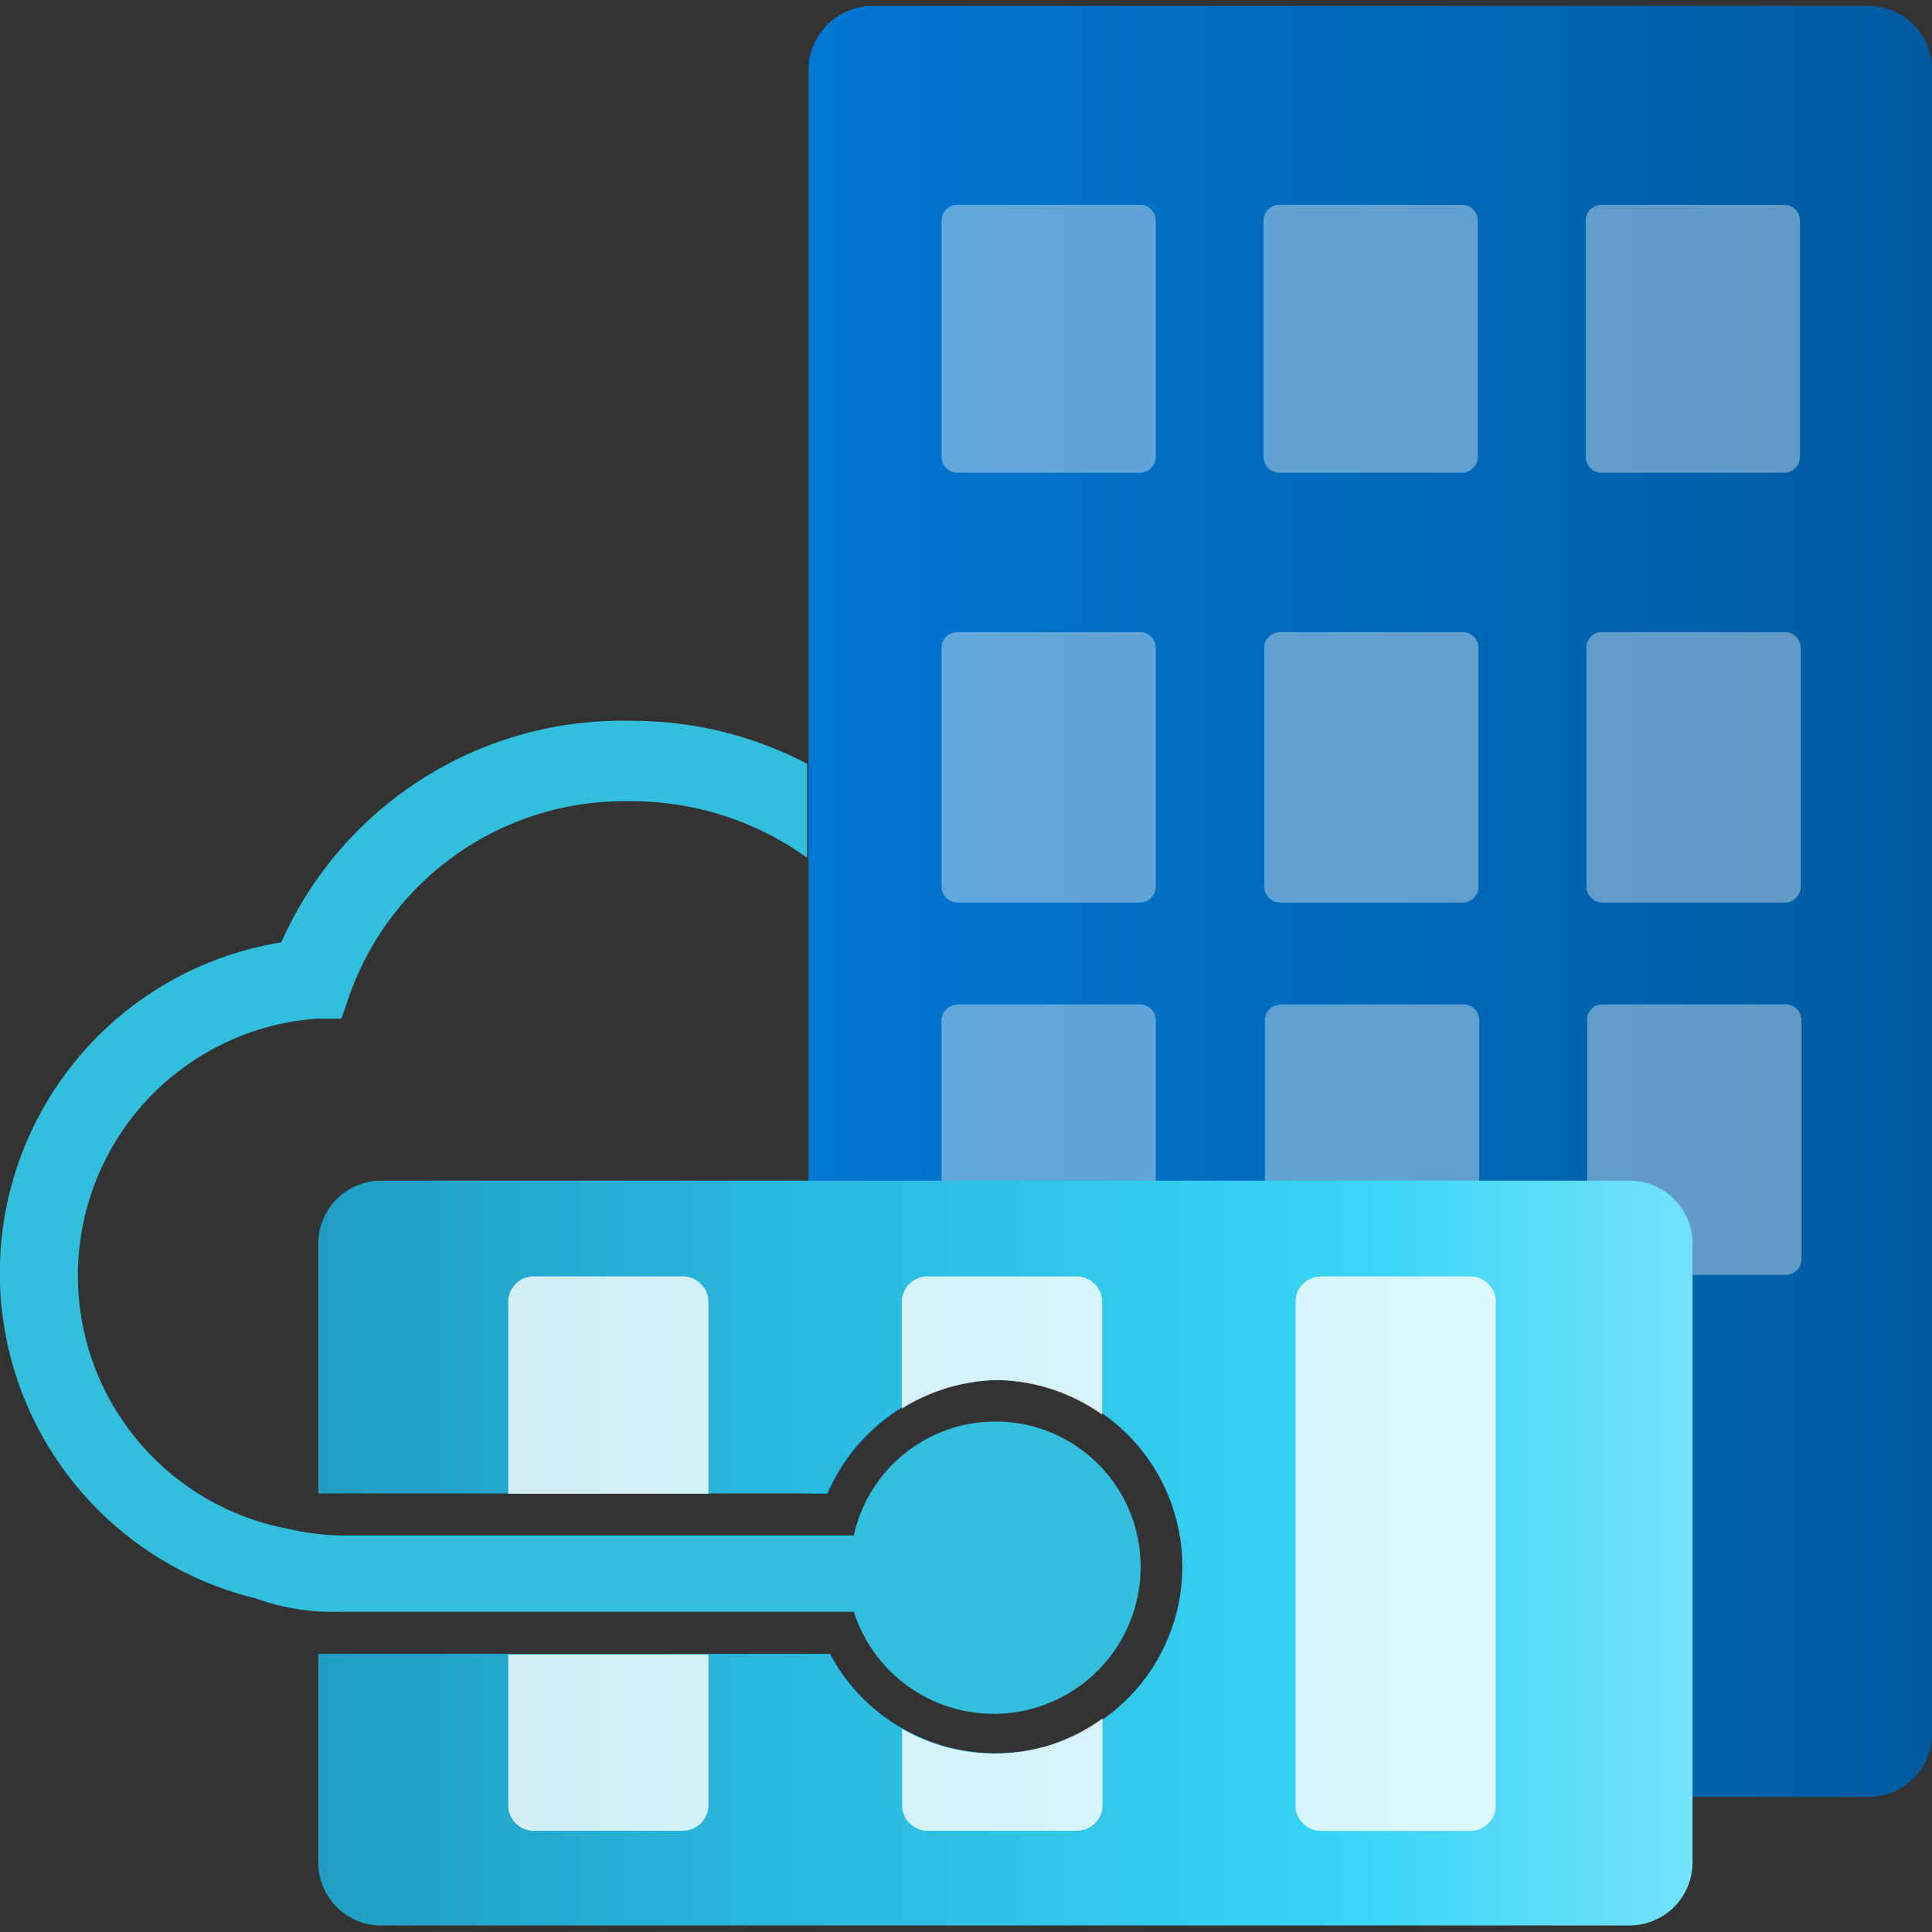 <svg data-slug-id="datacenter01" viewBox="0 0 48 48" xmlns="http://www.w3.org/2000/svg">
  <rect x="0" y="0" width="48" height="48" fill="#333333" stroke="none"/>
  <g clip-path="url(#datacenter01_clip0)">
    <path d="M46.419.147H21.685a1.6 1.6 0 00-1.6 1.581v35.384h.478a4.666 4.666 0 014.197-2.824h.035a4.64 4.64 0 11-2.104 8.8 4.595 4.595 0 01-2.062-1.99h-.533v1.966a1.6 1.6 0 001.6 1.581h24.733A1.579 1.579 0 0048 43.072V1.728A1.579 1.579 0 0046.419.147z" fill="url(#datacenter01_paint0_linear)"/>
    <path opacity=".4" d="M23.773 5.088h4.547a.395.395 0 01.395.395v5.866a.395.395 0 01-.395.395h-4.533a.395.395 0 01-.395-.395V5.483a.395.395 0 01.395-.395h-.014zm8 0h4.547a.395.395 0 01.395.395v5.866a.395.395 0 01-.395.395h-4.533a.395.395 0 01-.395-.395V5.483a.395.395 0 01.395-.395h-.014zm8.019 0h4.533a.395.395 0 01.395.395v5.866a.395.395 0 01-.395.395h-4.533a.395.395 0 01-.395-.395V5.483a.395.395 0 01.395-.395zm-16 10.616h4.528a.395.395 0 01.395.395v5.928a.397.397 0 01-.395.397h-4.533a.398.398 0 01-.395-.397V16.16a.397.397 0 01.336-.448l.064-.008zm8 0h4.547a.395.395 0 01.394.395v5.928a.397.397 0 01-.394.397h-4.534a.397.397 0 01-.394-.397V16.16a.393.393 0 01.333-.448l.048-.008zm8.019 0h4.533a.395.395 0 01.395.395v5.928a.397.397 0 01-.395.397h-4.533a.398.398 0 01-.395-.397V16.16a.395.395 0 01.317-.453l.078-.003zm-16 9.25h4.509a.395.395 0 01.395.395v5.931a.395.395 0 01-.395.395h-4.533a.395.395 0 01-.395-.395v-5.867a.394.394 0 01.336-.445l.083-.013zm8 0h4.546a.395.395 0 01.395.395v5.931a.395.395 0 01-.395.395h-4.533a.395.395 0 01-.395-.395v-5.867a.388.388 0 01.334-.445l.048-.013zm8.018 0h4.534a.395.395 0 01.394.395v5.931a.395.395 0 01-.394.395h-4.534a.394.394 0 01-.394-.395v-5.867a.39.39 0 01.298-.453l.096-.005z" fill="#F2F2F2"/>
    <path d="M40.483 29.333H9.475A1.566 1.566 0 007.907 30.9v6.205h12.645a4.666 4.666 0 014.197-2.824h.035a4.64 4.64 0 11-2.104 8.8 4.594 4.594 0 01-2.061-1.99H7.907v5.182a1.565 1.565 0 001.568 1.565h31.008a1.568 1.568 0 001.568-1.565V30.907a1.567 1.567 0 00-1.568-1.574z" fill="url(#datacenter01_paint1_linear)"/>
    <path opacity=".8" d="M36.528 31.712h-3.707a.635.635 0 00-.634.635v12.506c0 .35.284.635.634.635h3.707c.35 0 .635-.284.635-.635V32.347a.635.635 0 00-.635-.635zM17.6 37.112v-4.765a.635.635 0 00-.635-.635h-3.704a.633.633 0 00-.634.635v4.765H17.6zM12.627 41.107v3.746a.633.633 0 00.634.632h3.707a.635.635 0 00.632-.632v-3.746h-4.973zM24.75 34.288h.034c.934.02 1.84.32 2.6.861v-2.802a.634.634 0 00-.635-.635H23.04a.635.635 0 00-.635.635V35a4.655 4.655 0 012.344-.712zM26.221 43.312a4.629 4.629 0 01-3.541-.216 2.772 2.772 0 01-.267-.147v1.904a.634.634 0 00.635.632h3.71a.635.635 0 00.634-.632v-2.162a4.67 4.67 0 01-1.17.62z" fill="#fff"/>
    <path d="M28.19 37.896a3.605 3.605 0 00-6.977.253H8.485a6.182 6.182 0 01-1.333-.168 6.4 6.4 0 01.707-12.672h.621l.197-.565a7.242 7.242 0 016.96-4.837 7.446 7.446 0 014.416 1.405v-2.336a9.334 9.334 0 00-4.33-1.067 9.275 9.275 0 00-8.736 5.504 8.32 8.32 0 00-.651 16.294c.661.24 1.361.354 2.064.338h12.813a3.65 3.65 0 006.976-2.149z" fill="#32BEDD"/>
  </g>
  <defs>
    <linearGradient id="datacenter01_paint0_linear" gradientUnits="userSpaceOnUse">
      <stop stop-color="#5EA0EF"/>
      <stop offset=".2" stop-color="#328DE2"/>
      <stop offset=".4" stop-color="#0078D4"/>
      <stop offset=".7" stop-color="#006ABB"/>
      <stop offset="1" stop-color="#005BA1"/>
    </linearGradient>
    <linearGradient id="datacenter01_paint1_linear" gradientUnits="userSpaceOnUse">
      <stop stop-color="#198AB3"/>
      <stop offset=".4" stop-color="#29B8DC"/>
      <stop offset=".7" stop-color="#38D5F6"/>
      <stop offset="1" stop-color="#9CEBFF"/>
    </linearGradient>
    <clipPath id="datacenter01_clip0">
      <path fill="#fff" d="M0 0h48v48H0z"/>
    </clipPath>
  </defs>
</svg>
